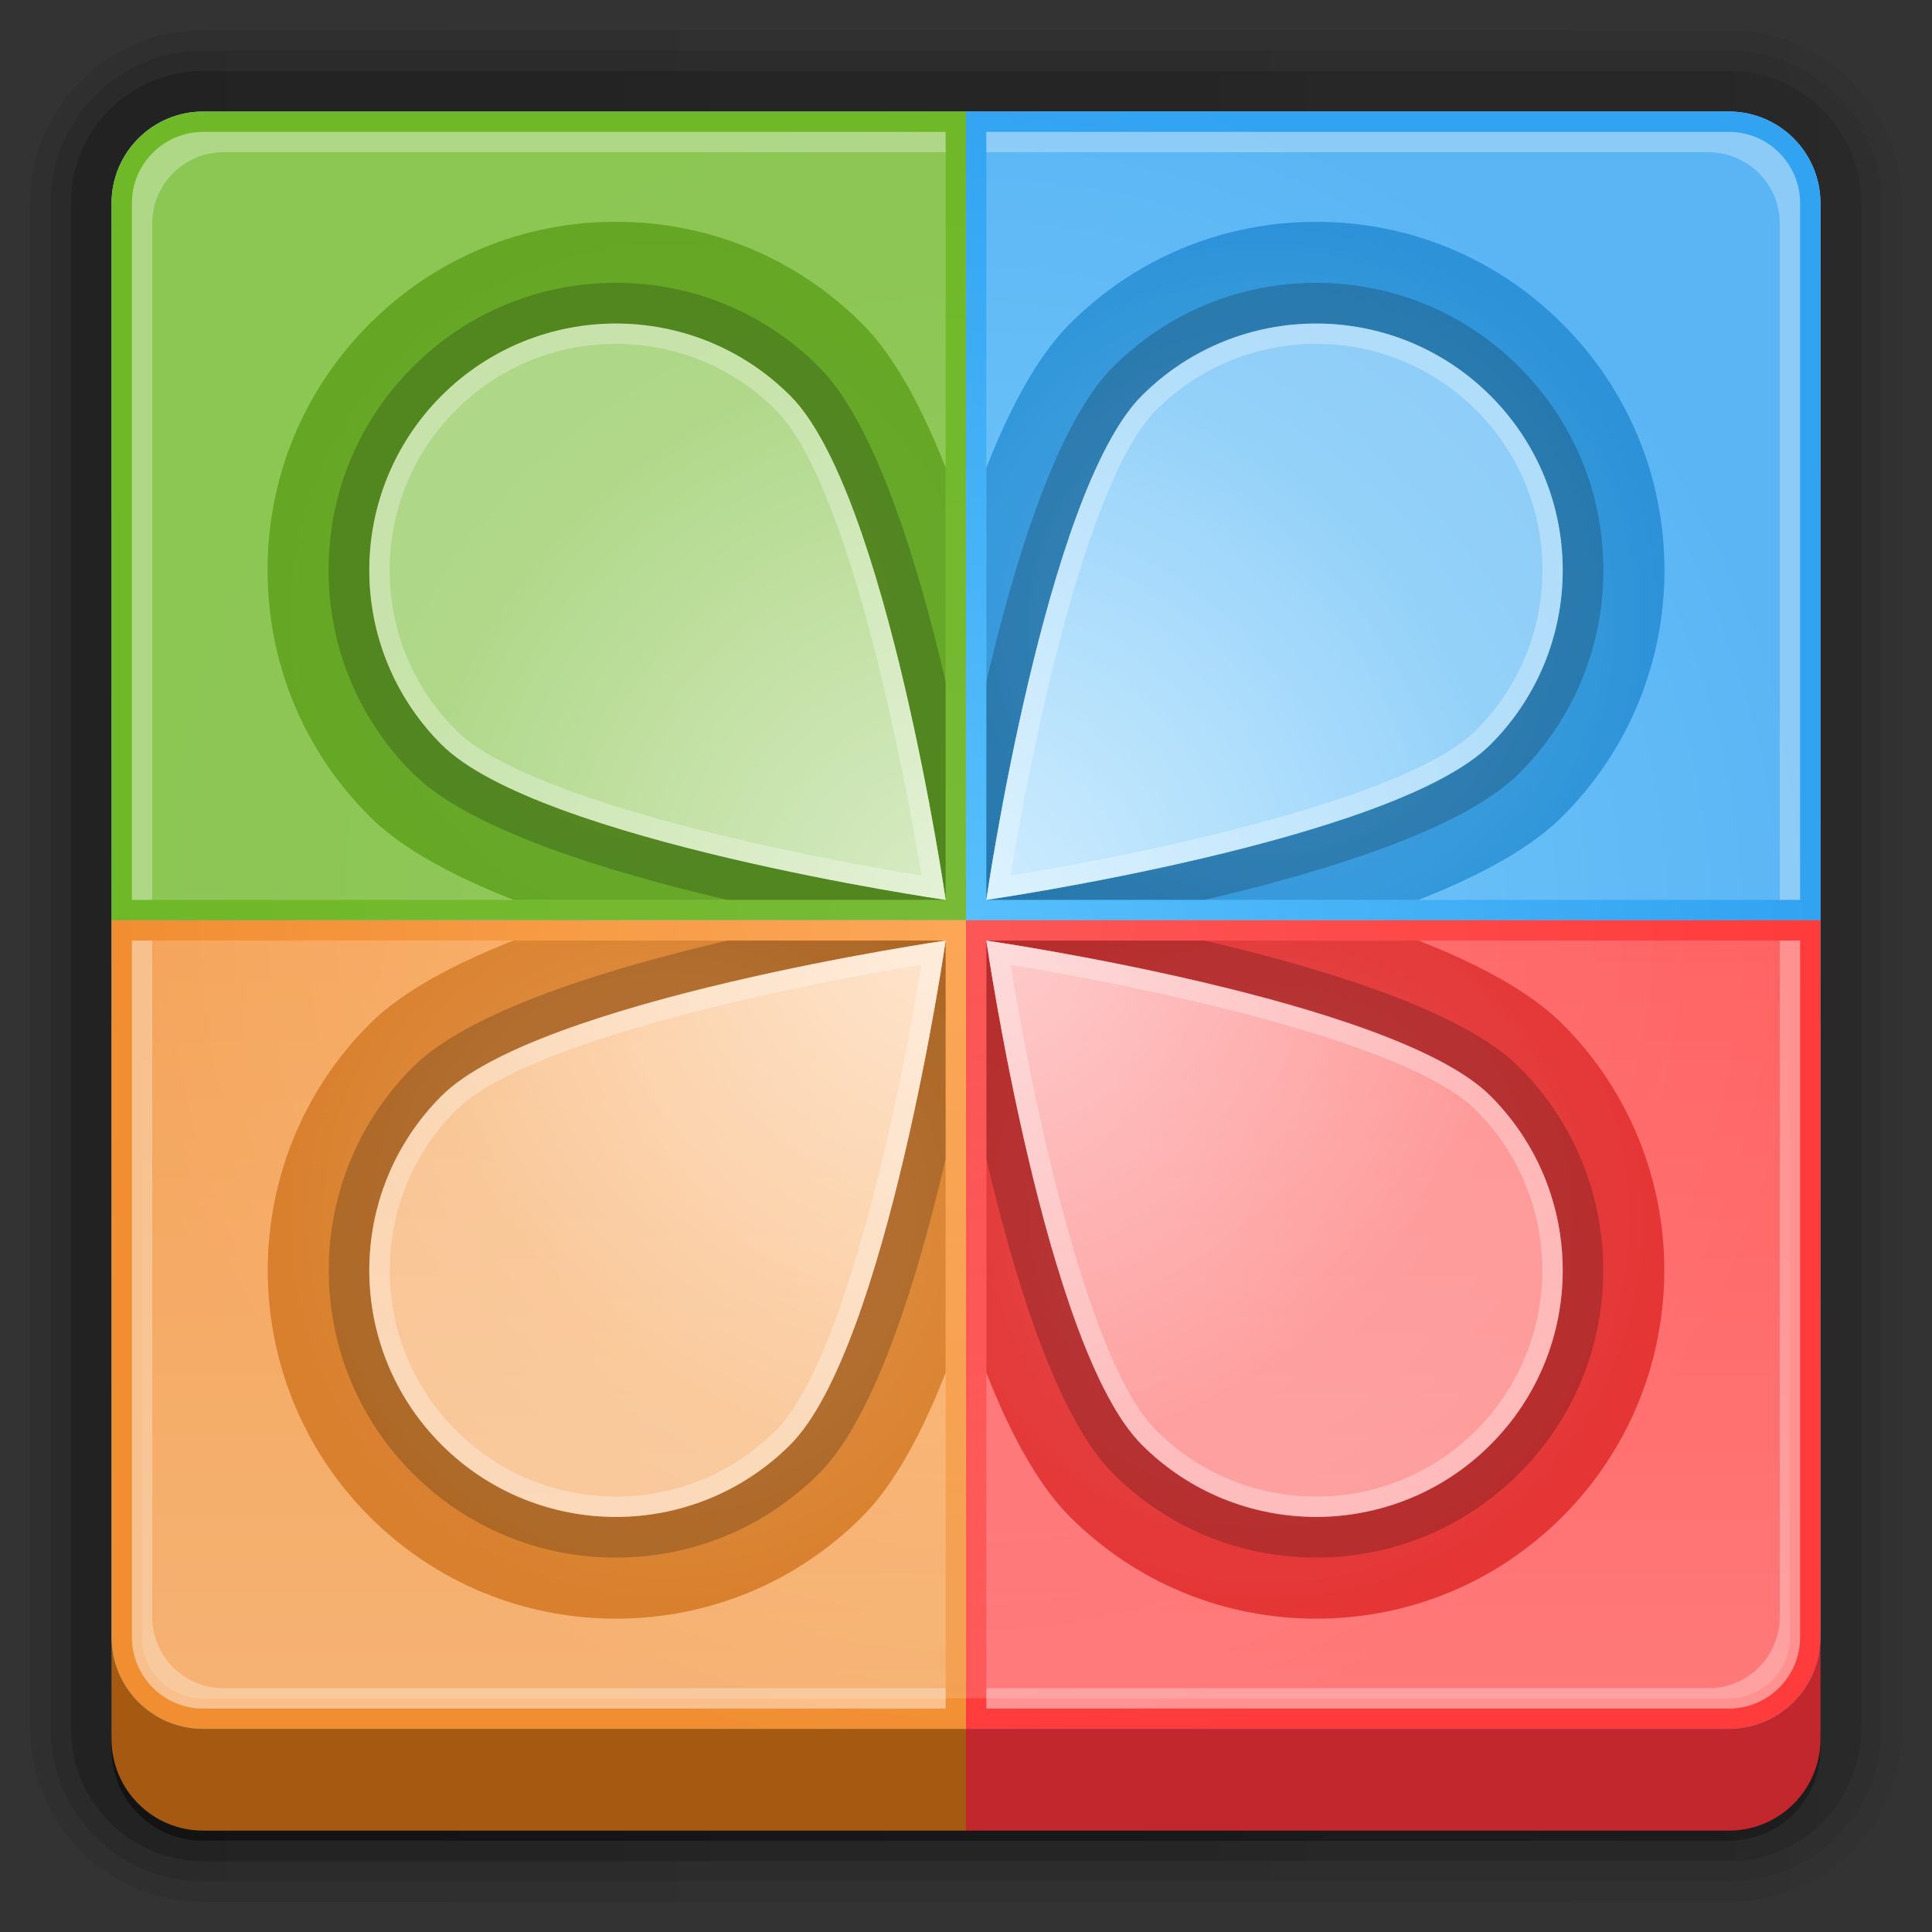 <?xml version="1.0" encoding="utf-8"?>
<!-- Generator: Adobe Illustrator 14.0.0, SVG Export Plug-In . SVG Version: 6.00 Build 43363)  -->
<!DOCTYPE svg PUBLIC "-//W3C//DTD SVG 1.1//EN" "http://www.w3.org/Graphics/SVG/1.1/DTD/svg11.dtd">
<svg version="1.1" id="图层_1" xmlns="http://www.w3.org/2000/svg" xmlns:xlink="http://www.w3.org/1999/xlink" x="0px" y="0px"
	 width="128px" height="128px" viewBox="0 0 128 128" enable-background="new 0 0 128 128" xml:space="preserve">
<rect x="0" y="0" width="128" height="128" fill="#333333" stroke="none"/>
<linearGradient id="SVGID_1_" gradientUnits="userSpaceOnUse" x1="2" y1="64" x2="126" y2="64">
	<stop  offset="0" style="stop-color:#000000"/>
	<stop  offset="1" style="stop-color:#000000;stop-opacity:0.588"/>
</linearGradient>
<path opacity="0.08" fill="url(#SVGID_1_)" enable-background="new    " d="M13.457,126C7.139,126,2,120.86,2,114.544V13.457
	C2,7.139,7.139,2,13.457,2h101.087C120.86,2,126,7.139,126,13.457v101.087c0,6.316-5.14,11.456-11.456,11.456H13.457z"/>
<linearGradient id="SVGID_2_" gradientUnits="userSpaceOnUse" x1="3.348" y1="64" x2="124.652" y2="64">
	<stop  offset="0" style="stop-color:#000000"/>
	<stop  offset="1" style="stop-color:#000000;stop-opacity:0.588"/>
</linearGradient>
<path opacity="0.1" fill="url(#SVGID_2_)" enable-background="new    " d="M13.457,124.652c-5.574,0-10.109-4.534-10.109-10.108
	V13.457c0-5.574,4.535-10.109,10.109-10.109h101.087c5.574,0,10.108,4.535,10.108,10.109v101.087
	c0,5.574-4.534,10.108-10.108,10.108H13.457z"/>
<linearGradient id="SVGID_3_" gradientUnits="userSpaceOnUse" x1="4.696" y1="64" x2="123.305" y2="64">
	<stop  offset="0" style="stop-color:#000000"/>
	<stop  offset="1" style="stop-color:#000000;stop-opacity:0.588"/>
</linearGradient>
<path opacity="0.2" fill="url(#SVGID_3_)" enable-background="new    " d="M13.457,123.305c-4.831,0-8.761-3.931-8.761-8.761V13.457
	c0-4.831,3.93-8.761,8.761-8.761h101.087c4.83,0,8.761,3.93,8.761,8.761v101.087c0,4.83-3.931,8.761-8.761,8.761H13.457z"/>
<g opacity="0.45" enable-background="new    ">
	<linearGradient id="SVGID_4_" gradientUnits="userSpaceOnUse" x1="7.391" y1="65.348" x2="120.608" y2="65.348">
		<stop  offset="0" style="stop-color:#000000"/>
		<stop  offset="1" style="stop-color:#000000;stop-opacity:0.588"/>
	</linearGradient>
	<path fill="url(#SVGID_4_)" d="M120.608,115.892c0,3.353-2.717,6.064-6.064,6.064H13.457c-3.35,0-6.065-2.712-6.065-6.064V14.804
		c0-3.348,2.716-6.065,6.065-6.065h101.087c3.348,0,6.064,2.717,6.064,6.065V115.892z"/>
</g>
<g>
	<path fill="#590100" d="M120.608,114.544c0,3.352-2.717,6.064-6.064,6.064H13.457c-3.35,0-6.065-2.713-6.065-6.064V13.457
		c0-3.349,2.716-6.065,6.065-6.065h101.087c3.348,0,6.064,2.717,6.064,6.065V114.544z"/>
</g>
<path fill="#0E5A80" d="M120.608,114.544c0,3.352-2.717,6.064-6.064,6.064H13.457c-3.35,0-6.065-2.713-6.065-6.064V13.457
	c0-3.349,2.716-6.065,6.065-6.065h101.087c3.348,0,6.064,2.717,6.064,6.065V114.544z"/>
<path fill="#C1272D" d="M64,121.282h50.544c3.348,0,6.064-2.712,6.064-6.064V67.706H64V121.282z"/>
<path fill="#A65A11" d="M64,121.282H13.457c-3.35,0-6.065-2.712-6.065-6.064V67.706H64V121.282z"/>
<linearGradient id="SVGID_5_" gradientUnits="userSpaceOnUse" x1="63.999" y1="7.391" x2="63.999" y2="115.092">
	<stop  offset="0" style="stop-color:#9BD3EF"/>
	<stop  offset="1" style="stop-color:#1793D1"/>
</linearGradient>
<path fill="url(#SVGID_5_)" d="M120.608,108.479c0,3.353-2.717,6.065-6.064,6.065H13.457c-3.35,0-6.065-2.713-6.065-6.065V13.457
	c0-3.349,2.716-6.065,6.065-6.065h101.087c3.348,0,6.064,2.717,6.064,6.065V108.479z"/>
<path fill="#29ABE2" d="M13.457,112.521c-2.23,0-4.043-1.814-4.043-4.043V13.457c0-2.23,1.813-4.043,4.043-4.043h101.087
	c2.23,0,4.043,1.813,4.043,4.043v95.022c0,2.229-1.813,4.043-4.043,4.043H13.457z"/>
<linearGradient id="SVGID_6_" gradientUnits="userSpaceOnUse" x1="63.999" y1="9.188" x2="63.999" y2="111.493">
	<stop  offset="0" style="stop-color:#57BFFC"/>
	<stop  offset="1" style="stop-color:#32A3F1"/>
</linearGradient>
<path fill="url(#SVGID_6_)" d="M13.457,112.521c-2.23,0-4.043-1.814-4.043-4.043V13.457c0-2.23,1.813-4.043,4.043-4.043h101.087
	c2.23,0,4.043,1.813,4.043,4.043v95.022c0,2.229-1.813,4.043-4.043,4.043H13.457z"/>
<radialGradient id="SVGID_7_" cx="64" cy="60.967" r="53.092" gradientUnits="userSpaceOnUse">
	<stop  offset="0" style="stop-color:#FFFFFF"/>
	<stop  offset="1" style="stop-color:#FFFFFF;stop-opacity:0"/>
</radialGradient>
<path opacity="0.3" fill="url(#SVGID_7_)" d="M13.457,112.521c-2.23,0-4.043-1.814-4.043-4.043V13.457
	c0-2.23,1.813-4.043,4.043-4.043h101.087c2.23,0,4.043,1.813,4.043,4.043v95.022c0,2.229-1.813,4.043-4.043,4.043H13.457z"/>
<g>
	<defs>
		<path id="SVGID_8_" d="M13.457,112.521c-2.23,0-4.043-1.814-4.043-4.043V13.457c0-2.23,1.813-4.043,4.043-4.043h101.087
			c2.23,0,4.043,1.813,4.043,4.043v95.022c0,2.229-1.813,4.043-4.043,4.043H13.457z"/>
	</defs>
	<clipPath id="SVGID_9_">
		<use xlink:href="#SVGID_8_"  overflow="visible"/>
	</clipPath>
	<polygon opacity="0.2" clip-path="url(#SVGID_9_)" fill-rule="evenodd" clip-rule="evenodd" fill="#FFFFFF" points="
		-71.733,-9.714 -66.359,-9.714 108.233,88.297 -0.409,-9.714 43.862,-9.714 111.204,89.521 79.084,-9.714 111.946,-9.714 
		111.946,88.297 139.658,-9.714 167.04,-9.714 167.04,1.339 113.804,86.463 167.04,36.808 167.04,55.502 120.487,85.24 
		167.04,70.559 167.04,82.823 117.145,88.604 167.04,93.612 167.04,107.195 120.858,92.271 167.04,120.74 167.04,137.713 
		165.625,137.713 120.858,95.33 145.273,137.713 126.654,137.713 114.176,92.885 111.15,137.713 98.375,137.713 111.575,92.885 
		82.666,137.713 62.665,137.713 110.833,91.661 34.328,137.713 -23.777,137.713 108.233,90.743 -71.733,114.236 -71.733,79.114 
		108.233,89.521 -71.733,31.537 -71.733,-9.714 	"/>
</g>
<linearGradient id="SVGID_10_" gradientUnits="userSpaceOnUse" x1="64.001" y1="112.971" x2="64.001" y2="63.084">
	<stop  offset="0" style="stop-color:#2384C8"/>
	<stop  offset="1" style="stop-color:#82D1FF;stop-opacity:0"/>
</linearGradient>
<path opacity="0.15" fill="url(#SVGID_10_)" d="M13.457,112.521c-2.23,0-4.043-1.814-4.043-4.043V13.457
	c0-2.23,1.813-4.043,4.043-4.043h101.087c2.23,0,4.043,1.813,4.043,4.043v95.022c0,2.229-1.813,4.043-4.043,4.043H13.457z"/>
<g>
	<radialGradient id="SVGID_11_" cx="64.001" cy="61.136" r="56.386" gradientUnits="userSpaceOnUse">
		<stop  offset="0" style="stop-color:#57BFFC"/>
		<stop  offset="1" style="stop-color:#32A3F1"/>
	</radialGradient>
	<path fill="url(#SVGID_11_)" d="M64,7.391h50.544c3.348,0,6.064,2.717,6.064,6.065v47.511H64V7.391z"/>
	<path opacity="0.2" fill="#FFFFFF" d="M65.348,59.62V8.739h49.196c2.601,0,4.717,2.116,4.717,4.717V59.62H65.348z"/>
	<radialGradient id="SVGID_12_" cx="64.224" cy="61.136" r="55.437" gradientUnits="userSpaceOnUse">
		<stop  offset="0" style="stop-color:#78BA36"/>
		<stop  offset="1" style="stop-color:#6FB828"/>
	</radialGradient>
	<path fill="url(#SVGID_12_)" d="M7.391,60.967V13.457c0-3.349,2.716-6.065,6.065-6.065H64v53.576H7.391z"/>
	<path opacity="0.2" fill="#FFFFFF" d="M8.739,59.62V13.457c0-2.601,2.116-4.717,4.717-4.717h49.196v50.88H8.739z"/>
	<radialGradient id="SVGID_13_" cx="64.001" cy="60.798" r="56.616" gradientUnits="userSpaceOnUse">
		<stop  offset="0" style="stop-color:#FC5757"/>
		<stop  offset="1" style="stop-color:#FF3B3B"/>
	</radialGradient>
	<path fill="url(#SVGID_13_)" d="M64,114.544h50.544c3.348,0,6.064-2.713,6.064-6.065V60.967H64V114.544z"/>
	<path opacity="0.2" fill="#FFFFFF" d="M65.348,113.195v-50.88h53.913v46.163c0,2.601-2.116,4.717-4.717,4.717H65.348z"/>
	<radialGradient id="SVGID_14_" cx="64" cy="60.799" r="56.415" gradientUnits="userSpaceOnUse">
		<stop  offset="0" style="stop-color:#FCA757"/>
		<stop  offset="1" style="stop-color:#F18E32"/>
	</radialGradient>
	<path fill="url(#SVGID_14_)" d="M64,114.544H13.457c-3.35,0-6.065-2.713-6.065-6.065V60.967H64V114.544z"/>
	<path opacity="0.2" fill="#FFFFFF" d="M13.457,113.195c-2.601,0-4.717-2.116-4.717-4.717V62.315h53.913v50.88H13.457z"/>
	<g opacity="0.3">
		<path fill="#FFFFFF" d="M114.544,8.739H65.348v1.348h47.848c2.602,0,4.718,2.117,4.718,4.717V59.62h1.348V13.457
			C119.261,10.855,117.145,8.739,114.544,8.739z"/>
		<path fill="#FFFFFF" d="M10.087,14.804c0-2.601,2.117-4.717,4.717-4.717h47.848V8.739H13.457c-2.601,0-4.717,2.116-4.717,4.717
			V59.62h1.348V14.804z"/>
		<path fill="#FFFFFF" d="M117.913,62.315v44.815c0,2.601-2.116,4.717-4.718,4.717H65.348v1.348h49.196
			c2.601,0,4.717-2.116,4.717-4.717V62.315H117.913z"/>
		<path fill="#FFFFFF" d="M14.804,111.848c-2.601,0-4.717-2.116-4.717-4.717V62.315H8.739v46.163c0,2.601,2.116,4.717,4.717,4.717
			h49.196v-1.348H14.804z"/>
	</g>
</g>
<linearGradient id="SVGID_15_" gradientUnits="userSpaceOnUse" x1="64.001" y1="112.971" x2="64.001" y2="63.084">
	<stop  offset="0" style="stop-color:#FFFFFF"/>
	<stop  offset="1" style="stop-color:#FFFFFF;stop-opacity:0"/>
</linearGradient>
<path opacity="0.15" fill="url(#SVGID_15_)" d="M13.457,112.521c-2.23,0-4.043-1.814-4.043-4.043V13.457
	c0-2.23,1.813-4.043,4.043-4.043h101.087c2.23,0,4.043,1.813,4.043,4.043v95.022c0,2.229-1.813,4.043-4.043,4.043H13.457z"/>
<g>
	<g display="none">
		<path display="inline" fill="#FFFFFF" d="M61.687,66.289c-6.858-0.992-29.81-4.806-37.2-12.198
			c-4.359-4.357-6.76-10.153-6.76-16.317c0-6.164,2.401-11.959,6.76-16.319c4.359-4.359,10.154-6.759,16.318-6.759
			c6.165,0,11.96,2.4,16.319,6.759c7.39,7.392,11.205,30.341,12.197,37.199l1.293,8.928L61.687,66.289z"/>
		<path display="inline" fill="#FFFFFF" d="M58.678,58.653c0.993-6.857,4.809-29.807,12.198-37.198
			c4.359-4.359,10.155-6.759,16.318-6.759c6.164,0,11.96,2.4,16.319,6.759c4.359,4.36,6.76,10.155,6.76,16.319
			c0,6.165-2.4,11.96-6.76,16.319c-7.39,7.39-30.342,11.204-37.201,12.196l-8.927,1.292L58.678,58.653z"/>
		<path display="inline" fill="#FFFFFF" d="M40.805,107.238c-6.164,0-11.959-2.399-16.318-6.758c-8.999-9-8.999-23.642,0-32.639
			c7.39-7.389,30.341-11.204,37.199-12.196l8.928-1.292l-1.293,8.928c-0.992,6.857-4.807,29.808-12.197,37.198
			C52.765,104.839,46.97,107.238,40.805,107.238L40.805,107.238z"/>
		<path display="inline" fill="#FFFFFF" d="M87.194,107.238c-6.163,0-11.959-2.399-16.317-6.759
			c-7.39-7.391-11.206-30.341-12.199-37.198l-1.293-8.928l8.928,1.292c6.858,0.992,29.811,4.807,37.2,12.198
			c8.997,8.995,8.999,23.637,0.001,32.636C99.154,104.839,93.358,107.238,87.194,107.238L87.194,107.238z"/>
	</g>
	<g display="none" opacity="0.2">
		<radialGradient id="SVGID_16_" cx="60.855" cy="64.34" r="344.539" gradientUnits="userSpaceOnUse">
			<stop  offset="0" style="stop-color:#FFFFFF"/>
			<stop  offset="1" style="stop-color:#FFFFFF;stop-opacity:0"/>
		</radialGradient>
		<path display="inline" fill="url(#SVGID_16_)" d="M36.336,106.806l-6.053,6.053H43.23l8.222-8.221
			c-3.25,1.693-6.877,2.601-10.647,2.601C39.288,107.238,37.794,107.09,36.336,106.806z"/>
		<radialGradient id="SVGID_17_" cx="60.855" cy="64.336" r="344.556" gradientUnits="userSpaceOnUse">
			<stop  offset="0" style="stop-color:#FFFFFF"/>
			<stop  offset="1" style="stop-color:#FFFFFF;stop-opacity:0"/>
		</radialGradient>
		<path display="inline" fill="url(#SVGID_17_)" d="M107.673,48.418l10.914-10.914V24.555l-8.746,8.747
			c0.284,1.458,0.433,2.953,0.433,4.472C110.273,41.542,109.367,45.168,107.673,48.418z"/>
		<radialGradient id="SVGID_18_" cx="60.855" cy="64.338" r="344.548" gradientUnits="userSpaceOnUse">
			<stop  offset="0" style="stop-color:#FFFFFF"/>
			<stop  offset="1" style="stop-color:#FFFFFF;stop-opacity:0"/>
		</radialGradient>
		<path display="inline" fill="url(#SVGID_18_)" d="M60.59,95.5l4.705-4.705c-0.455-1.171-0.887-2.382-1.294-3.621
			C63.007,90.199,61.871,93.063,60.59,95.5z"/>
		<radialGradient id="SVGID_19_" cx="60.855" cy="64.337" r="344.557" gradientUnits="userSpaceOnUse">
			<stop  offset="0" style="stop-color:#FFFFFF"/>
			<stop  offset="1" style="stop-color:#FFFFFF;stop-opacity:0"/>
		</radialGradient>
		<path display="inline" fill="url(#SVGID_19_)" d="M93.828,62.262l4.703-4.702c-2.435,1.281-5.298,2.416-8.321,3.408
			C91.45,61.375,92.66,61.807,93.828,62.262z"/>
		<radialGradient id="SVGID_20_" cx="60.855" cy="64.337" r="344.561" gradientUnits="userSpaceOnUse">
			<stop  offset="0" style="stop-color:#FFFFFF"/>
			<stop  offset="1" style="stop-color:#FFFFFF;stop-opacity:0"/>
		</radialGradient>
		<path display="inline" fill="url(#SVGID_20_)" d="M20.09,47.916L9.413,58.593v12.946L25.753,55.2
			c-0.457-0.361-0.887-0.729-1.266-1.108C22.658,52.263,21.197,50.171,20.09,47.916z"/>
		<radialGradient id="SVGID_21_" cx="60.855" cy="64.337" r="344.562" gradientUnits="userSpaceOnUse">
			<stop  offset="0" style="stop-color:#FFFFFF"/>
			<stop  offset="1" style="stop-color:#FFFFFF;stop-opacity:0"/>
		</radialGradient>
		<path display="inline" fill="url(#SVGID_21_)" d="M58.231,22.721L71.202,9.75H58.256l-7.308,7.309
			c2.255,1.106,4.347,2.567,6.176,4.396C57.503,21.834,57.871,22.264,58.231,22.721z"/>
		<radialGradient id="SVGID_22_" cx="60.855" cy="64.336" r="344.562" gradientUnits="userSpaceOnUse">
			<stop  offset="0" style="stop-color:#FFFFFF"/>
			<stop  offset="1" style="stop-color:#FFFFFF;stop-opacity:0"/>
		</radialGradient>
		<path display="inline" fill="url(#SVGID_22_)" d="M33.601,59.45l-5.982,5.981c2.765-1.722,6.34-3.207,10.171-4.464
			C36.349,60.494,34.942,59.989,33.601,59.45z"/>
		<radialGradient id="SVGID_23_" cx="60.855" cy="64.336" r="344.56" gradientUnits="userSpaceOnUse">
			<stop  offset="0" style="stop-color:#FFFFFF"/>
			<stop  offset="1" style="stop-color:#FFFFFF;stop-opacity:0"/>
		</radialGradient>
		<path display="inline" fill="url(#SVGID_23_)" d="M90.971,15.027l5.277-5.277H83.302l-8.671,8.67
			c3.708-2.418,8.033-3.724,12.563-3.724C88.474,14.696,89.732,14.823,90.971,15.027z"/>
		<radialGradient id="SVGID_24_" cx="60.854" cy="64.337" r="344.558" gradientUnits="userSpaceOnUse">
			<stop  offset="0" style="stop-color:#FFFFFF"/>
			<stop  offset="1" style="stop-color:#FFFFFF;stop-opacity:0"/>
		</radialGradient>
		<path display="inline" fill="url(#SVGID_24_)" d="M21.451,71.602L9.413,83.639v12.946l8.655-8.654
			C17.15,82.35,18.269,76.502,21.451,71.602z"/>
		<radialGradient id="SVGID_25_" cx="60.855" cy="64.337" r="344.56" gradientUnits="userSpaceOnUse">
			<stop  offset="0" style="stop-color:#FFFFFF"/>
			<stop  offset="1" style="stop-color:#FFFFFF;stop-opacity:0"/>
		</radialGradient>
		<path display="inline" fill="url(#SVGID_25_)" d="M68.47,24.582l-5.987,5.987c0.538,1.343,1.044,2.75,1.518,4.192
			C65.259,30.927,66.746,27.348,68.47,24.582z"/>
		<radialGradient id="SVGID_26_" cx="60.855" cy="64.336" r="344.558" gradientUnits="userSpaceOnUse">
			<stop  offset="0" style="stop-color:#FFFFFF"/>
			<stop  offset="1" style="stop-color:#FFFFFF;stop-opacity:0"/>
		</radialGradient>
		<path display="inline" fill="url(#SVGID_26_)" d="M107.653,73.483l10.934-10.934V49.603L101.8,66.391
			c0.635,0.468,1.212,0.951,1.714,1.453C105.217,69.547,106.595,71.452,107.653,73.483z"/>
		<radialGradient id="SVGID_27_" cx="60.855" cy="64.338" r="344.549" gradientUnits="userSpaceOnUse">
			<stop  offset="0" style="stop-color:#FFFFFF"/>
			<stop  offset="1" style="stop-color:#FFFFFF;stop-opacity:0"/>
		</radialGradient>
		<path display="inline" fill="url(#SVGID_27_)" d="M69.423,98.765l-14.094,14.094h12.948l8.238-8.238
			c-2.052-1.072-3.954-2.456-5.638-4.141C70.376,99.978,69.893,99.398,69.423,98.765z"/>
		<radialGradient id="SVGID_28_" cx="60.855" cy="64.337" r="344.56" gradientUnits="userSpaceOnUse">
			<stop  offset="0" style="stop-color:#FFFFFF"/>
			<stop  offset="1" style="stop-color:#FFFFFF;stop-opacity:0"/>
		</radialGradient>
		<path display="inline" fill="url(#SVGID_28_)" d="M103.515,100.479c-4.36,4.359-10.156,6.759-16.32,6.759
			c-0.384,0-0.762-0.037-1.144-0.056l-5.676,5.676h12.947l25.265-25.265V74.648l-8.379,8.378
			C110.515,89.309,108.302,95.692,103.515,100.479z"/>
		<radialGradient id="SVGID_29_" cx="60.857" cy="64.338" r="344.548" gradientUnits="userSpaceOnUse">
			<stop  offset="0" style="stop-color:#FFFFFF"/>
			<stop  offset="1" style="stop-color:#FFFFFF;stop-opacity:0"/>
		</radialGradient>
		<path display="inline" fill="url(#SVGID_29_)" d="M114.544,112.858c2.23,0,4.043-1.814,4.043-4.043v-9.123l-13.166,13.166H114.544
			z"/>
		<radialGradient id="SVGID_30_" cx="60.855" cy="64.337" r="344.562" gradientUnits="userSpaceOnUse">
			<stop  offset="0" style="stop-color:#FFFFFF"/>
			<stop  offset="1" style="stop-color:#FFFFFF;stop-opacity:0"/>
		</radialGradient>
		<path display="inline" fill="url(#SVGID_30_)" d="M106.263,24.781L118.4,12.644c-0.499-1.667-2.03-2.894-3.856-2.894h-6.197
			l-8.64,8.639c1.356,0.879,2.637,1.896,3.807,3.065C104.544,22.486,105.456,23.603,106.263,24.781z"/>
		<radialGradient id="SVGID_31_" cx="60.855" cy="64.336" r="344.563" gradientUnits="userSpaceOnUse">
			<stop  offset="0" style="stop-color:#FFFFFF"/>
			<stop  offset="1" style="stop-color:#FFFFFF;stop-opacity:0"/>
		</radialGradient>
		<path display="inline" fill="url(#SVGID_31_)" d="M21.422,96.674l-12.009,12.01v0.132c0,2.229,1.813,4.043,4.043,4.043h4.728
			l9.629-9.628c-1.178-0.807-2.295-1.719-3.326-2.75C23.309,99.302,22.292,98.022,21.422,96.674z"/>
		<radialGradient id="SVGID_32_" cx="60.854" cy="64.336" r="344.556" gradientUnits="userSpaceOnUse">
			<stop  offset="0" style="stop-color:#FFFFFF"/>
			<stop  offset="1" style="stop-color:#FFFFFF;stop-opacity:0"/>
		</radialGradient>
		<path display="inline" fill="url(#SVGID_32_)" d="M13.457,9.75c-2.229,0-4.043,1.814-4.043,4.043v7.516L20.972,9.75H13.457z"/>
		<radialGradient id="SVGID_33_" cx="60.855" cy="64.337" r="344.561" gradientUnits="userSpaceOnUse">
			<stop  offset="0" style="stop-color:#FFFFFF"/>
			<stop  offset="1" style="stop-color:#FFFFFF;stop-opacity:0"/>
		</radialGradient>
		<path display="inline" fill="url(#SVGID_33_)" d="M24.487,21.455c4.359-4.359,10.154-6.759,16.318-6.759
			c0.085,0,0.169,0.011,0.254,0.013l4.958-4.958H33.071L9.413,33.408v12.946l8.327-8.327c-0.001-0.084-0.013-0.168-0.013-0.254
			C17.727,31.61,20.128,25.814,24.487,21.455z"/>
		<polygon display="inline" fill="#FFFFFF" points="69.586,61.458 69.71,61.334 69.657,60.967 		"/>
	</g>
	<g>
		<g>
			<defs>
				<path id="SVGID_34_" d="M65.348,59.62V8.739h49.196c2.601,0,4.717,2.116,4.717,4.717V59.62H65.348z"/>
			</defs>
			<clipPath id="SVGID_35_">
				<use xlink:href="#SVGID_34_"  overflow="visible"/>
			</clipPath>
			<radialGradient id="SVGID_36_" cx="83.829" cy="41.139" r="26.443" gradientUnits="userSpaceOnUse">
				<stop  offset="0" style="stop-color:#57BFFC"/>
				<stop  offset="1" style="stop-color:#32A3F1"/>
			</radialGradient>
			<path clip-path="url(#SVGID_35_)" fill="url(#SVGID_36_)" d="M103.514,21.455c-4.359-4.359-10.155-6.759-16.319-6.759
				c-6.163,0-11.959,2.4-16.318,6.759c-7.389,7.391-11.205,30.341-12.198,37.198l-1.293,8.928l8.927-1.292
				c6.859-0.992,29.812-4.806,37.201-12.196c4.359-4.359,6.76-10.154,6.76-16.319C110.273,31.61,107.873,25.814,103.514,21.455z
				 M98.749,49.327C92.367,55.708,65.348,59.62,65.348,59.62s3.913-27.018,10.295-33.399c6.379-6.38,16.725-6.38,23.106,0
				C105.13,32.602,105.13,42.947,98.749,49.327z"/>
			<radialGradient id="SVGID_37_" cx="83.829" cy="41.139" r="26.443" gradientUnits="userSpaceOnUse">
				<stop  offset="0" style="stop-color:#57BFFC"/>
				<stop  offset="1" style="stop-color:#32A3F1"/>
			</radialGradient>
			<path opacity="0.1" clip-path="url(#SVGID_35_)" fill="url(#SVGID_37_)" d="M103.514,21.455
				c-4.359-4.359-10.155-6.759-16.319-6.759c-6.163,0-11.959,2.4-16.318,6.759c-7.389,7.391-11.205,30.341-12.198,37.198
				l-1.293,8.928l8.927-1.292c6.859-0.992,29.812-4.806,37.201-12.196c4.359-4.359,6.76-10.154,6.76-16.319
				C110.273,31.61,107.873,25.814,103.514,21.455z M98.749,49.327C92.367,55.708,65.348,59.62,65.348,59.62
				s3.913-27.018,10.295-33.399c6.379-6.38,16.725-6.38,23.106,0C105.13,32.602,105.13,42.947,98.749,49.327z"/>
			<path opacity="0.1" clip-path="url(#SVGID_35_)" d="M103.514,21.455c-4.359-4.359-10.155-6.759-16.319-6.759
				c-6.163,0-11.959,2.4-16.318,6.759c-7.389,7.391-11.205,30.341-12.198,37.198l-1.293,8.928l8.927-1.292
				c6.859-0.992,29.812-4.806,37.201-12.196c4.359-4.359,6.76-10.154,6.76-16.319C110.273,31.61,107.873,25.814,103.514,21.455z
				 M98.749,49.327C92.367,55.708,65.348,59.62,65.348,59.62s3.913-27.018,10.295-33.399c6.379-6.38,16.725-6.38,23.106,0
				C105.13,32.602,105.13,42.947,98.749,49.327z"/>
			<path opacity="0.2" clip-path="url(#SVGID_35_)" d="M100.654,24.314c-3.595-3.595-8.375-5.575-13.46-5.575
				c-5.084,0-9.863,1.979-13.458,5.575c-6.818,6.818-10.643,32.063-11.057,34.919l-0.517,3.571l3.571-0.517
				c2.856-0.413,28.104-4.236,34.921-11.054c3.597-3.596,5.576-8.375,5.576-13.459C106.23,32.69,104.251,27.91,100.654,24.314z
				 M98.749,49.327C92.367,55.708,65.348,59.62,65.348,59.62s3.913-27.018,10.295-33.399c6.379-6.38,16.725-6.38,23.106,0
				C105.13,32.602,105.13,42.947,98.749,49.327z"/>
		</g>
		<g>
			<defs>
				<path id="SVGID_38_" d="M8.739,59.62V13.457c0-2.601,2.116-4.717,4.717-4.717h49.196v50.88H8.739z"/>
			</defs>
			<clipPath id="SVGID_39_">
				<use xlink:href="#SVGID_38_"  overflow="visible"/>
			</clipPath>
			<radialGradient id="SVGID_40_" cx="44.171" cy="41.139" r="26.443" gradientUnits="userSpaceOnUse">
				<stop  offset="0" style="stop-color:#78BA36"/>
				<stop  offset="1" style="stop-color:#6FB828"/>
			</radialGradient>
			<path clip-path="url(#SVGID_39_)" fill="url(#SVGID_40_)" d="M69.321,58.653c-0.992-6.857-4.807-29.807-12.197-37.199
				c-4.359-4.359-10.154-6.759-16.319-6.759c-6.164,0-11.959,2.4-16.318,6.759c-4.359,4.359-6.76,10.155-6.76,16.319
				c0,6.165,2.401,11.96,6.76,16.317c7.39,7.392,30.342,11.206,37.2,12.198l8.928,1.292L69.321,58.653z M29.252,49.327
				c-6.381-6.38-6.381-16.725,0-23.106c6.381-6.38,16.726-6.38,23.106,0C58.74,32.602,62.652,59.62,62.652,59.62
				S35.633,55.708,29.252,49.327z"/>
			<path opacity="0.1" clip-path="url(#SVGID_39_)" d="M69.321,58.653c-0.992-6.857-4.807-29.807-12.197-37.199
				c-4.359-4.359-10.154-6.759-16.319-6.759c-6.164,0-11.959,2.4-16.318,6.759c-4.359,4.359-6.76,10.155-6.76,16.319
				c0,6.165,2.401,11.96,6.76,16.317c7.39,7.392,30.342,11.206,37.2,12.198l8.928,1.292L69.321,58.653z M29.252,49.327
				c-6.381-6.38-6.381-16.725,0-23.106c6.381-6.38,16.726-6.38,23.106,0C58.74,32.602,62.652,59.62,62.652,59.62
				S35.633,55.708,29.252,49.327z"/>
			<radialGradient id="SVGID_41_" cx="44.171" cy="41.139" r="26.443" gradientUnits="userSpaceOnUse">
				<stop  offset="0" style="stop-color:#78BA36"/>
				<stop  offset="1" style="stop-color:#6FB828"/>
			</radialGradient>
			<path opacity="0.1" clip-path="url(#SVGID_39_)" fill="url(#SVGID_41_)" d="M69.321,58.653
				c-0.992-6.857-4.807-29.807-12.197-37.199c-4.359-4.359-10.154-6.759-16.319-6.759c-6.164,0-11.959,2.4-16.318,6.759
				c-4.359,4.359-6.76,10.155-6.76,16.319c0,6.165,2.401,11.96,6.76,16.317c7.39,7.392,30.342,11.206,37.2,12.198l8.928,1.292
				L69.321,58.653z M29.252,49.327c-6.381-6.38-6.381-16.725,0-23.106c6.381-6.38,16.726-6.38,23.106,0
				C58.74,32.602,62.652,59.62,62.652,59.62S35.633,55.708,29.252,49.327z"/>
			<path opacity="0.2" clip-path="url(#SVGID_39_)" d="M65.32,59.233c-0.414-2.856-4.238-28.101-11.056-34.919
				c-3.595-3.595-8.375-5.575-13.459-5.575c-5.084,0-9.864,1.979-13.459,5.575c-3.595,3.596-5.576,8.376-5.576,13.46
				c0,5.084,1.98,9.864,5.576,13.458c6.817,6.819,32.063,10.641,34.919,11.055l3.572,0.517L65.32,59.233z M29.252,49.327
				c-6.381-6.38-6.381-16.725,0-23.106c6.381-6.38,16.726-6.38,23.106,0C58.74,32.602,62.652,59.62,62.652,59.62
				S35.633,55.708,29.252,49.327z"/>
		</g>
		<g>
			<defs>
				<path id="SVGID_42_" d="M65.348,113.195v-50.88h53.913v46.163c0,2.601-2.116,4.717-4.717,4.717H65.348z"/>
			</defs>
			<clipPath id="SVGID_43_">
				<use xlink:href="#SVGID_42_"  overflow="visible"/>
			</clipPath>
			<radialGradient id="SVGID_44_" cx="83.824" cy="80.796" r="26.44" gradientUnits="userSpaceOnUse">
				<stop  offset="0" style="stop-color:#FC5757"/>
				<stop  offset="1" style="stop-color:#FF3B3B"/>
			</radialGradient>
			<path clip-path="url(#SVGID_43_)" fill="url(#SVGID_44_)" d="M103.514,67.844c-7.39-7.391-30.342-11.206-37.2-12.198
				l-8.928-1.292l1.293,8.928c0.993,6.857,4.809,29.808,12.199,37.198c4.358,4.359,10.154,6.759,16.317,6.759
				c6.164,0,11.96-2.399,16.32-6.759C112.513,91.48,112.511,76.839,103.514,67.844z M98.749,95.715
				c-6.382,6.38-16.728,6.38-23.106,0c-6.382-6.383-10.295-33.399-10.295-33.399s27.02,3.912,33.401,10.293
				C105.13,78.988,105.13,89.332,98.749,95.715z"/>
			<radialGradient id="SVGID_45_" cx="83.824" cy="80.796" r="26.44" gradientUnits="userSpaceOnUse">
				<stop  offset="0" style="stop-color:#FC5757"/>
				<stop  offset="1" style="stop-color:#FF3B3B"/>
			</radialGradient>
			<path opacity="0.1" clip-path="url(#SVGID_43_)" fill="url(#SVGID_45_)" d="M103.514,67.844
				c-7.39-7.391-30.342-11.206-37.2-12.198l-8.928-1.292l1.293,8.928c0.993,6.857,4.809,29.808,12.199,37.198
				c4.358,4.359,10.154,6.759,16.317,6.759c6.164,0,11.96-2.399,16.32-6.759C112.513,91.48,112.511,76.839,103.514,67.844z
				 M98.749,95.715c-6.382,6.38-16.728,6.38-23.106,0c-6.382-6.383-10.295-33.399-10.295-33.399s27.02,3.912,33.401,10.293
				C105.13,78.988,105.13,89.332,98.749,95.715z"/>
			<path opacity="0.1" clip-path="url(#SVGID_43_)" d="M103.514,67.844c-7.39-7.391-30.342-11.206-37.2-12.198l-8.928-1.292
				l1.293,8.928c0.993,6.857,4.809,29.808,12.199,37.198c4.358,4.359,10.154,6.759,16.317,6.759c6.164,0,11.96-2.399,16.32-6.759
				C112.513,91.48,112.511,76.839,103.514,67.844z M98.749,95.715c-6.382,6.38-16.728,6.38-23.106,0
				c-6.382-6.383-10.295-33.399-10.295-33.399s27.02,3.912,33.401,10.293C105.13,78.988,105.13,89.332,98.749,95.715z"/>
			<path opacity="0.2" clip-path="url(#SVGID_43_)" d="M100.654,70.702c-6.817-6.818-32.063-10.641-34.921-11.055l-3.571-0.517
				l0.517,3.571c0.414,2.855,4.238,28.099,11.057,34.919c3.595,3.594,8.374,5.574,13.458,5.574c5.085,0,9.864-1.98,13.46-5.574
				C108.077,90.197,108.077,78.122,100.654,70.702z M98.749,95.715c-6.382,6.38-16.728,6.38-23.106,0
				c-6.382-6.383-10.295-33.399-10.295-33.399s27.02,3.912,33.401,10.293C105.13,78.988,105.13,89.332,98.749,95.715z"/>
		</g>
		<g>
			<defs>
				<path id="SVGID_46_" d="M13.457,113.195c-2.601,0-4.717-2.116-4.717-4.717V62.315h53.913v50.88H13.457z"/>
			</defs>
			<clipPath id="SVGID_47_">
				<use xlink:href="#SVGID_46_"  overflow="visible"/>
			</clipPath>
			<radialGradient id="SVGID_48_" cx="44.176" cy="80.796" r="26.44" gradientUnits="userSpaceOnUse">
				<stop  offset="0" style="stop-color:#FCA757"/>
				<stop  offset="1" style="stop-color:#F18E32"/>
			</radialGradient>
			<path clip-path="url(#SVGID_47_)" fill="url(#SVGID_48_)" d="M61.687,55.646c-6.858,0.992-29.809,4.807-37.199,12.196
				c-8.999,8.997-8.999,23.639,0,32.639c4.359,4.358,10.154,6.758,16.318,6.758c6.165,0,11.959-2.399,16.319-6.759
				c7.39-7.391,11.205-30.341,12.197-37.198l1.293-8.928L61.687,55.646z M52.358,95.715c-6.38,6.38-16.725,6.38-23.106,0
				c-6.381-6.383-6.381-16.727,0-23.106c6.381-6.381,33.4-10.293,33.4-10.293S58.74,89.332,52.358,95.715z"/>
			<radialGradient id="SVGID_49_" cx="44.176" cy="80.796" r="26.44" gradientUnits="userSpaceOnUse">
				<stop  offset="0" style="stop-color:#FCA757"/>
				<stop  offset="1" style="stop-color:#F18E32"/>
			</radialGradient>
			<path opacity="0.1" clip-path="url(#SVGID_47_)" fill="url(#SVGID_49_)" d="M61.687,55.646
				c-6.858,0.992-29.809,4.807-37.199,12.196c-8.999,8.997-8.999,23.639,0,32.639c4.359,4.358,10.154,6.758,16.318,6.758
				c6.165,0,11.959-2.399,16.319-6.759c7.39-7.391,11.205-30.341,12.197-37.198l1.293-8.928L61.687,55.646z M52.358,95.715
				c-6.38,6.38-16.725,6.38-23.106,0c-6.381-6.383-6.381-16.727,0-23.106c6.381-6.381,33.4-10.293,33.4-10.293
				S58.74,89.332,52.358,95.715z"/>
			<path opacity="0.1" clip-path="url(#SVGID_47_)" d="M61.687,55.646c-6.858,0.992-29.809,4.807-37.199,12.196
				c-8.999,8.997-8.999,23.639,0,32.639c4.359,4.358,10.154,6.758,16.318,6.758c6.165,0,11.959-2.399,16.319-6.759
				c7.39-7.391,11.205-30.341,12.197-37.198l1.293-8.928L61.687,55.646z M52.358,95.715c-6.38,6.38-16.725,6.38-23.106,0
				c-6.381-6.383-6.381-16.727,0-23.106c6.381-6.381,33.4-10.293,33.4-10.293S58.74,89.332,52.358,95.715z"/>
			<path opacity="0.2" clip-path="url(#SVGID_47_)" d="M62.266,59.647c-2.856,0.414-28.102,4.237-34.919,11.055
				c-7.422,7.42-7.422,19.495,0,26.919c3.595,3.594,8.375,5.574,13.459,5.574c5.085,0,9.865-1.98,13.46-5.574
				c6.817-6.82,10.641-32.064,11.055-34.919l0.518-3.571L62.266,59.647z M52.358,95.715c-6.38,6.38-16.725,6.38-23.106,0
				c-6.381-6.383-6.381-16.727,0-23.106c6.381-6.381,33.4-10.293,33.4-10.293S58.74,89.332,52.358,95.715z"/>
		</g>
	</g>
	<g opacity="0.3">
		<path fill="#FFFFFF" d="M52.358,26.22C58.74,32.602,62.652,59.62,62.652,59.62s-27.019-3.911-33.4-10.293
			c-6.381-6.38-6.381-16.725,0-23.106C35.633,19.84,45.978,19.84,52.358,26.22z"/>
		<path fill="#FFFFFF" d="M75.643,26.22C69.261,32.602,65.348,59.62,65.348,59.62s27.02-3.911,33.401-10.293
			c6.381-6.38,6.381-16.725,0-23.106C92.367,19.84,82.021,19.84,75.643,26.22z"/>
		<path fill="#FFFFFF" d="M52.358,95.715c6.381-6.383,10.294-33.399,10.294-33.399s-27.019,3.912-33.4,10.293
			c-6.381,6.38-6.381,16.724,0,23.106C35.633,102.095,45.978,102.095,52.358,95.715z"/>
		<path fill="#FFFFFF" d="M75.643,95.715c-6.382-6.383-10.295-33.399-10.295-33.399s27.02,3.912,33.401,10.293
			c6.381,6.38,6.381,16.724,0,23.106C92.367,102.095,82.021,102.095,75.643,95.715z"/>
	</g>
	<g opacity="0.5">
		<radialGradient id="SVGID_50_" cx="63.552" cy="59.956" r="36.947" gradientUnits="userSpaceOnUse">
			<stop  offset="0" style="stop-color:#FFFFFF"/>
			<stop  offset="1" style="stop-color:#FFFFFF;stop-opacity:0"/>
		</radialGradient>
		<path fill="url(#SVGID_50_)" d="M29.252,26.22c-6.381,6.382-6.381,16.727,0,23.106c6.381,6.382,33.4,10.293,33.4,10.293
			S58.74,32.602,52.358,26.22C45.978,19.84,35.633,19.84,29.252,26.22z"/>
		<radialGradient id="SVGID_51_" cx="63.551" cy="59.956" r="36.94" gradientUnits="userSpaceOnUse">
			<stop  offset="0" style="stop-color:#FFFFFF"/>
			<stop  offset="1" style="stop-color:#FFFFFF;stop-opacity:0"/>
		</radialGradient>
		<path fill="url(#SVGID_51_)" d="M98.749,26.22c-6.382-6.38-16.728-6.38-23.106,0C69.261,32.602,65.348,59.62,65.348,59.62
			s27.02-3.911,33.401-10.293C105.13,42.947,105.13,32.602,98.749,26.22z"/>
		<radialGradient id="SVGID_52_" cx="63.552" cy="59.957" r="36.939" gradientUnits="userSpaceOnUse">
			<stop  offset="0" style="stop-color:#FFFFFF"/>
			<stop  offset="1" style="stop-color:#FFFFFF;stop-opacity:0"/>
		</radialGradient>
		<path fill="url(#SVGID_52_)" d="M29.252,95.715c6.381,6.38,16.726,6.38,23.106,0c6.381-6.383,10.294-33.399,10.294-33.399
			s-27.019,3.912-33.4,10.293C22.871,78.988,22.871,89.332,29.252,95.715z"/>
		<radialGradient id="SVGID_53_" cx="63.551" cy="59.957" r="36.939" gradientUnits="userSpaceOnUse">
			<stop  offset="0" style="stop-color:#FFFFFF"/>
			<stop  offset="1" style="stop-color:#FFFFFF;stop-opacity:0"/>
		</radialGradient>
		<path fill="url(#SVGID_53_)" d="M65.348,62.315c0,0,3.913,27.017,10.295,33.399c6.379,6.38,16.725,6.38,23.106,0
			c6.381-6.383,6.381-16.727,0-23.106C92.367,66.228,65.348,62.315,65.348,62.315z"/>
	</g>
	<g opacity="0.3">
		<path fill="#FFFFFF" d="M52.358,26.22c-6.38-6.38-16.725-6.38-23.106,0c-6.381,6.382-6.381,16.727,0,23.106
			c6.381,6.382,33.4,10.293,33.4,10.293S58.74,32.602,52.358,26.22z M25.814,37.774c0-4.004,1.56-7.769,4.391-10.601
			c2.832-2.831,6.596-4.39,10.6-4.39c4.005,0,7.769,1.559,10.601,4.39c4.611,4.612,8.274,22.383,9.635,30.835
			c-8.453-1.361-26.224-5.022-30.836-9.635C27.373,45.542,25.814,41.778,25.814,37.774z"/>
		<path fill="#FFFFFF" d="M98.749,26.22c-6.382-6.38-16.728-6.38-23.106,0C69.261,32.602,65.348,59.62,65.348,59.62
			s27.02-3.911,33.401-10.293C105.13,42.947,105.13,32.602,98.749,26.22z M97.796,48.374c-4.613,4.614-22.384,8.274-30.837,9.636
			c1.362-8.453,5.024-26.224,9.636-30.836c2.832-2.831,6.596-4.39,10.6-4.39s7.771,1.559,10.602,4.39
			c2.831,2.832,4.391,6.597,4.391,10.601S100.627,45.542,97.796,48.374z"/>
		<path fill="#FFFFFF" d="M29.252,72.608c-6.381,6.38-6.381,16.724,0,23.106c6.381,6.38,16.726,6.38,23.106,0
			c6.381-6.383,10.294-33.399,10.294-33.399S35.633,66.228,29.252,72.608z M51.406,94.762c-2.832,2.831-6.596,4.39-10.601,4.39
			c-4.004,0-7.769-1.559-10.6-4.39c-5.845-5.847-5.845-15.356,0-21.2c4.611-4.612,22.383-8.273,30.836-9.635
			C59.68,72.379,56.017,90.149,51.406,94.762z"/>
		<path fill="#FFFFFF" d="M98.749,72.608c-6.382-6.381-33.401-10.293-33.401-10.293s3.913,27.017,10.295,33.399
			c6.379,6.38,16.725,6.38,23.106,0C105.13,89.332,105.13,78.988,98.749,72.608z M97.796,94.762
			c-2.831,2.831-6.598,4.39-10.602,4.39s-7.768-1.559-10.6-4.39c-4.611-4.612-8.273-22.383-9.636-30.835
			c8.453,1.362,26.225,5.023,30.837,9.635C103.641,79.405,103.641,88.915,97.796,94.762z"/>
	</g>
</g>
</svg>
